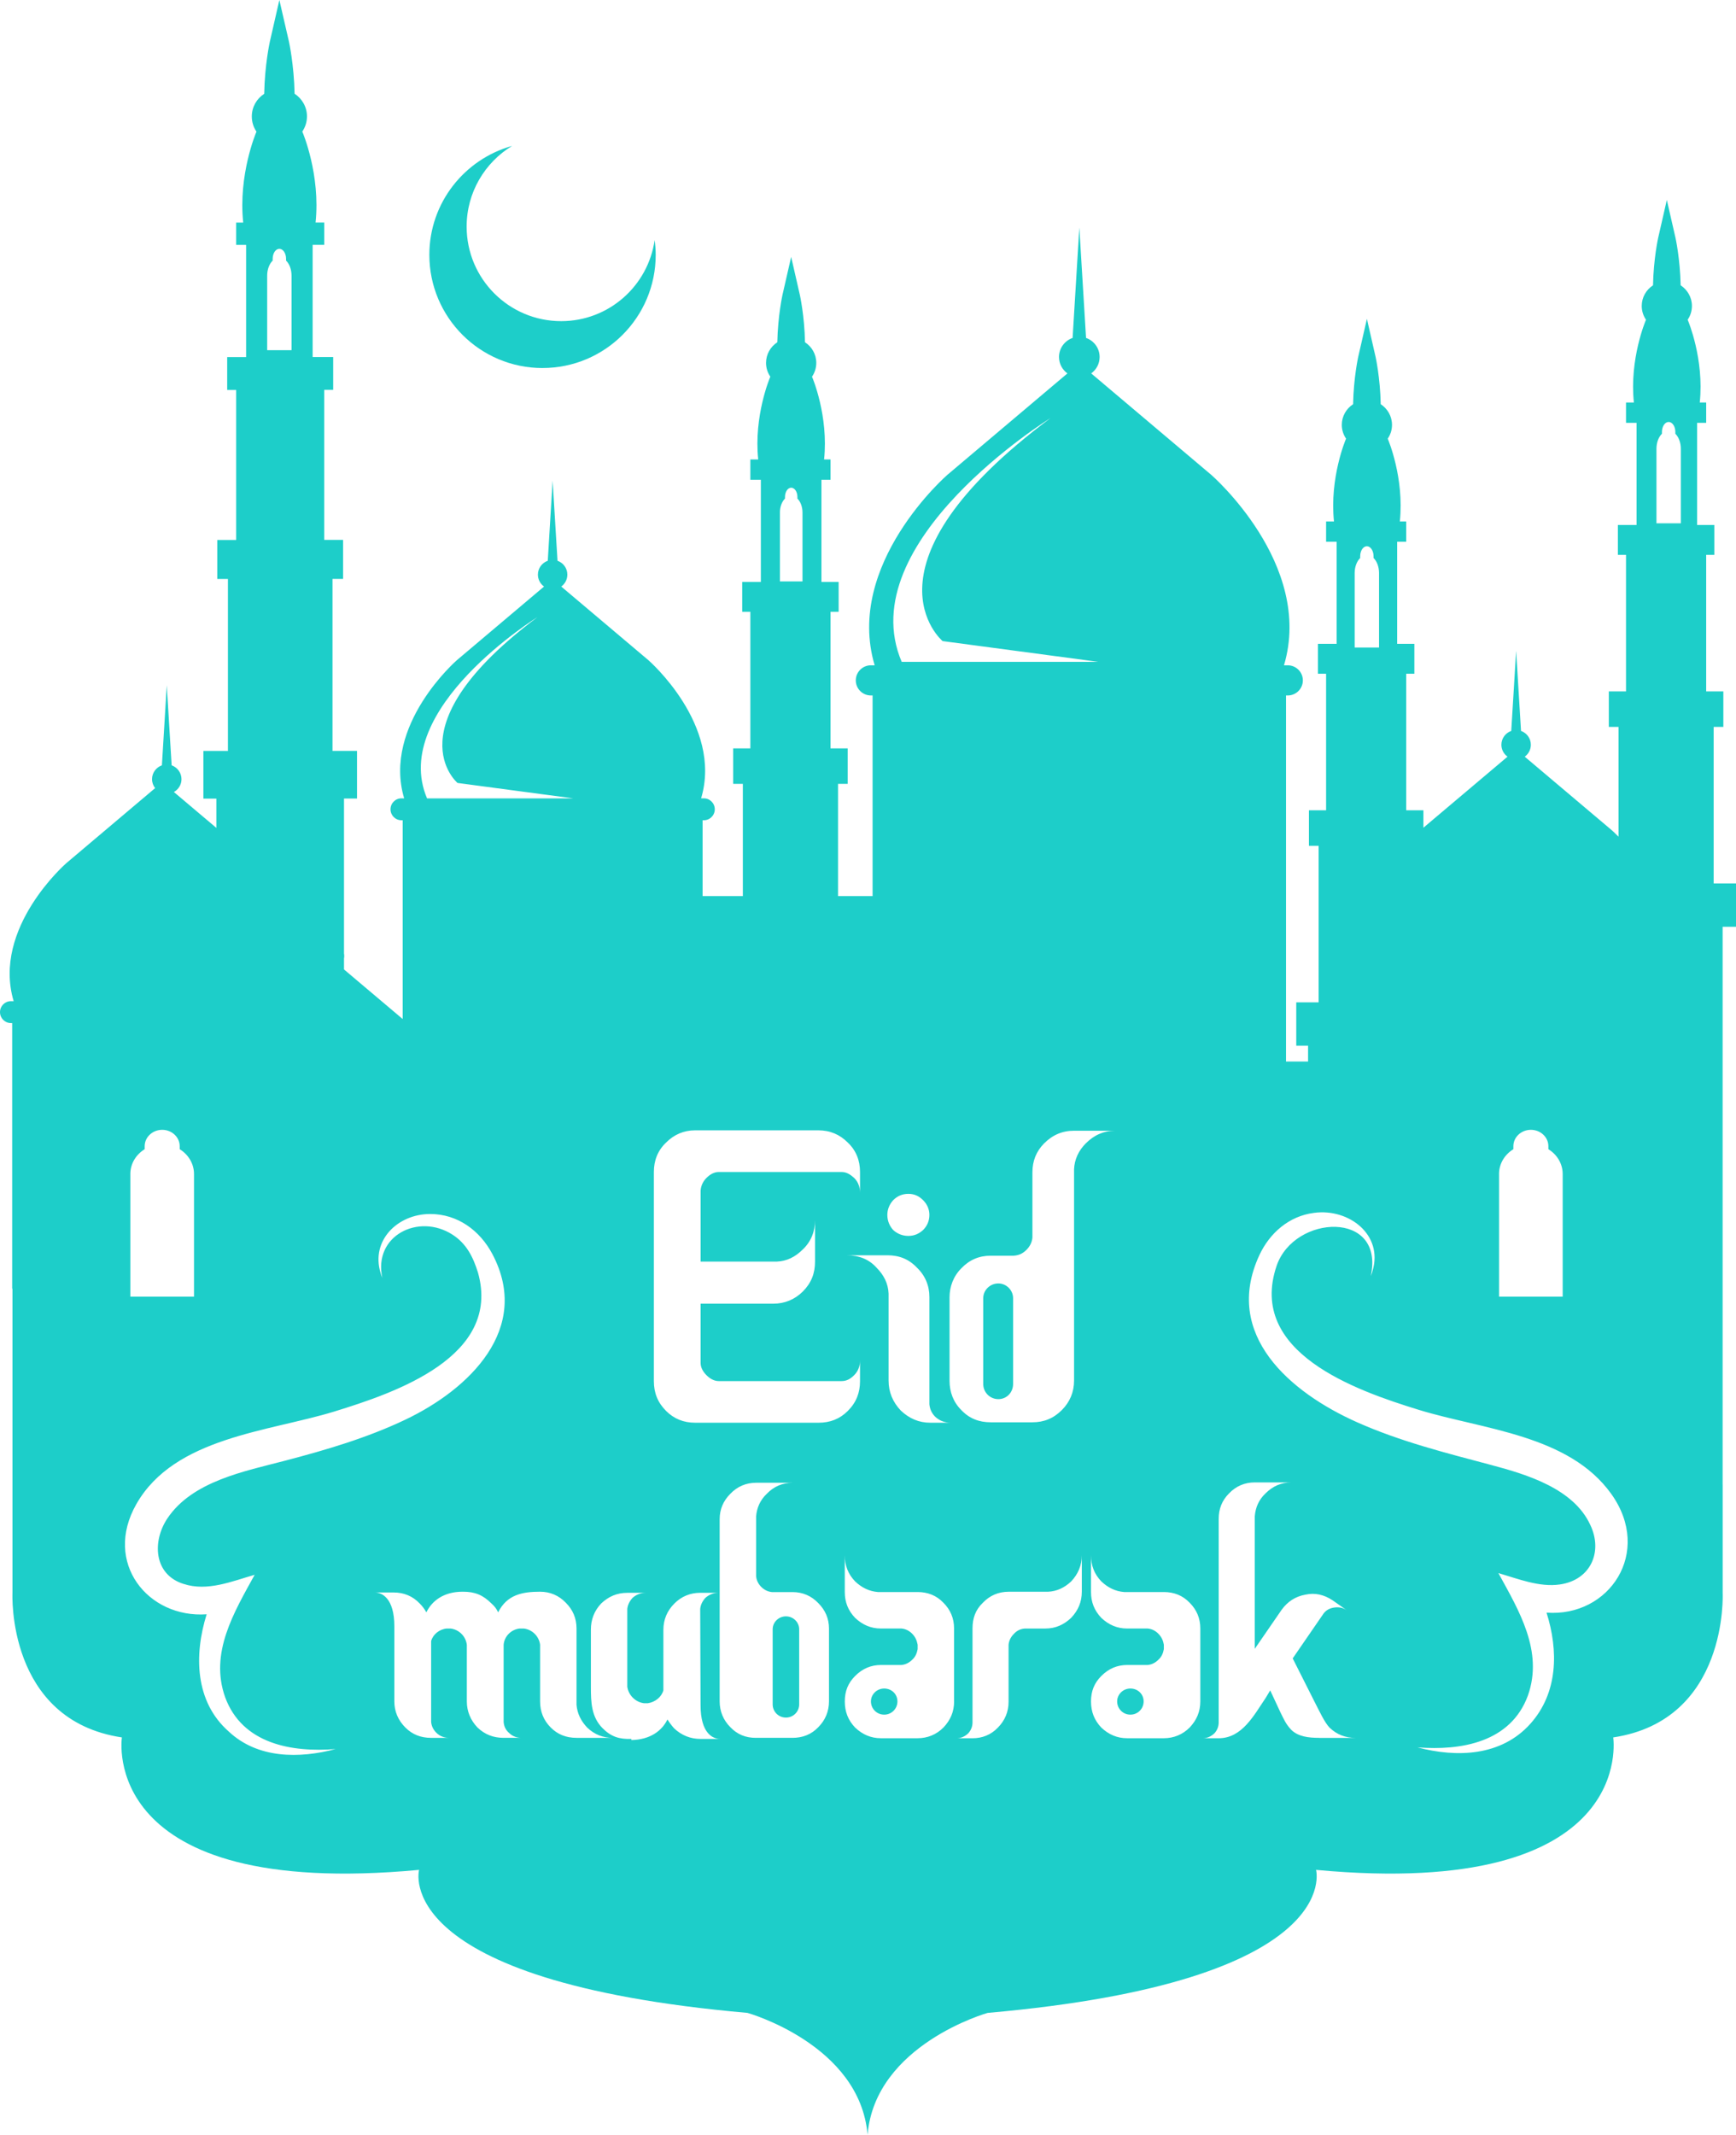 <svg xmlns="http://www.w3.org/2000/svg" width="878.42" height="1080" viewBox="0 0 878.42 1080"><g id="a"/><g id="b"><g id="c"><g id="d"><path d="M274.52 186.18c31.63.0 57.27-25.64 57.27-57.27.0-2.53-.22-5.01-.54-7.45-3.31 23.18-23.2 41.01-47.3 41.01-26.41.0-47.83-21.42-47.83-47.83.0-17.31 9.22-32.42 22.98-40.82-24.12 6.75-41.85 28.83-41.85 55.1.0 31.64 25.64 57.27 57.26 57.27z" fill="#1dcec9"/><g><path d="M571.98 854.23c-3.72.0-6.7 2.97-6.7 6.52.0 3.73 2.97 6.7 6.7 6.7s6.7-2.97 6.7-6.7-2.98-6.52-6.7-6.52z" fill="#1dcec9"/><path d="M447.4 854.23c-3.72.0-6.71 2.97-6.71 6.52.0 3.73 2.99 6.7 6.71 6.7s6.7-2.97 6.7-6.7-2.98-6.52-6.7-6.52z" fill="#1dcec9"/><path d="M505.17 649.3c-4.25.0-7.65 3.4-7.65 7.45v43.42c0 4.25 3.4 7.66 7.65 7.66s7.46-3.41 7.46-7.66v-43.42c0-4.05-3.41-7.45-7.46-7.45z" fill="#1dcec9"/><path d="M871.65 751.06V468.86h6.77v-21.92h-11.3v-79.2h4.9v-17.96h-8.69v-69.08h4.12v-15.12h-8.72v-51.66h4.6v-10.28h-3.25c2.31-22.04-5.93-41.41-5.93-41.41l-.2-.46c1.37-1.99 2.17-4.39 2.17-6.99.0-4.36-2.28-8.19-5.71-10.44-.27-13.45-2.58-23.9-2.58-23.9l-4.41-19.29-4.41 19.29s-2.32 10.45-2.58 23.9c-3.44 2.23-5.71 6.08-5.71 10.44.0 2.6.8 5 2.17 7l-.2.45s-8.25 19.37-5.94 41.41h-3.98v10.28h5.33v51.66h-9.45v15.12h4.12v69.08h-8.7v17.96h4.9v55.54c-2.06-2.09-3.36-3.23-3.36-3.23l-44.09-37.24c1.87-1.35 3.09-3.54 3.09-6.03.0-3.25-2.08-5.98-4.97-7.01l-2.47-40.51-2.47 40.51c-2.9 1.03-4.99 3.76-4.99 7.01.0 2.49 1.23 4.68 3.1 6.03l-42.56 35.94v-8.81h-8.7v-69.09h4.12v-15.12h-8.7v-51.66h4.58v-10.27h-3.23c2.31-22.05-5.94-41.41-5.94-41.41l-.19-.46c1.38-2 2.17-4.4 2.17-6.99.0-4.37-2.27-8.2-5.71-10.45-.27-13.44-2.59-23.9-2.59-23.9l-4.4-19.27-4.41 19.27s-2.31 10.45-2.58 23.9c-3.44 2.25-5.72 6.08-5.72 10.45.0 2.59.81 4.99 2.17 6.99l-.2.46s-8.23 19.36-5.92 41.41h-3.99v10.27h5.32v51.66h-9.44v15.12h4.12v69.09h-8.69v17.95h4.9v79.2h-11.31v21.92h5.98v8.02h-11.16V351.84h.87c4.21.0 7.65-3.41 7.65-7.63s-3.44-7.63-7.65-7.63h-1.9c15.21-51.2-36.79-96.34-36.79-96.34l-60.76-51.33c2.58-1.87 4.26-4.87 4.26-8.3.0-4.48-2.87-8.25-6.87-9.65l-3.4-55.85-3.4 55.85c-4 1.4-6.88 5.18-6.88 9.65.0 3.43 1.69 6.44 4.26 8.3l-60.77 51.33s-51.99 45.13-36.77 96.34h-1.91c-4.22.0-7.64 3.42-7.64 7.63s3.42 7.63 7.64 7.63h.86v101.5h-17.49v-56.78h4.89v-17.96h-8.7v-69.09h4.12v-15.12h-8.7v-51.66h4.58v-10.28h-3.24c2.32-22.04-5.92-41.41-5.92-41.41l-.2-.46c1.36-1.99 2.17-4.4 2.17-6.99.0-4.36-2.27-8.2-5.71-10.44-.26-13.45-2.59-23.9-2.59-23.9l-4.41-19.29-4.41 19.29s-2.32 10.45-2.6 23.9c-3.44 2.24-5.7 6.07-5.7 10.44.0 2.59.81 5 2.17 6.99l-.2.46s-8.24 19.36-5.93 41.41h-3.98v10.28h5.32v51.66h-9.44v15.12h4.12v69.09h-8.7v17.96h4.9v56.78h-20.36v-38.37h.62c3.06.0 5.54-2.48 5.54-5.54s-2.48-5.55-5.54-5.55h-1.37c11.04-37.15-26.7-69.91-26.7-69.91l-44.08-37.23c1.87-1.36 3.09-3.54 3.09-6.04.0-3.25-2.09-5.98-4.98-7l-2.47-40.53-2.46 40.53c-2.9 1.02-4.99 3.75-4.99 7 0 2.49 1.22 4.68 3.11 6.04l-44.09 37.23s-37.73 32.76-26.7 69.91h-1.36c-3.07.0-5.54 2.49-5.54 5.55s2.47 5.54 5.54 5.54h.61v100.55l-29.68-25.07v-5.59c.09-.39.12-.8.12-1.22s-.04-.83-.12-1.22v-78.43h6.58V379.9h-12.41v-87.03h5.37v-19.73h-9.56v-75.9h4.54v-16.61h-10.39v-56.76h5.86v-11.3h-4.38c2.54-24.22-6.51-45.5-6.51-45.5l-.22-.49c1.5-2.2 2.38-4.85 2.38-7.69.0-4.79-2.49-9-6.27-11.48-.29-14.77-2.83-26.26-2.83-26.26L141.36.0l-4.84 21.18s-2.56 11.49-2.83 26.27c-3.8 2.47-6.28 6.68-6.28 11.47.0 2.85.87 5.49 2.37 7.69l-.21.49s-9.06 21.28-6.51 45.5h-3.56v11.3h5.03v56.76h-9.57v16.61h4.54v75.9h-9.56v19.73h5.39v87.03h-12.42v24.09h6.57v14.82l-21.5-18.16c2.29-1.27 3.85-3.68 3.85-6.49.0-3.25-2.09-5.98-4.98-7.01l-2.47-40.52-2.46 40.52c-2.9 1.02-4.99 3.75-4.99 7.01.0 1.71.6 3.27 1.56 4.52l-44.86 37.9S-4.12 469.34 6.91 506.5H5.53c-3.06.0-5.53 2.47-5.53 5.54s2.47 5.54 5.53 5.54h.63v134.37h.15v153.94s-3.09 64.32 55.37 73.08c0 0-12.71 82.24 150.38 67.01.0.0-15.4 56.38 166.16 72.35.0.0 56.91 15.97 60.77 61.67 3.85-45.7 60.77-61.67 60.77-61.67 181.56-15.96 166.16-72.35 166.16-72.35 163.08 15.23 150.37-67.01 150.37-67.01 58.47-8.76 55.38-73.08 55.38-73.08v-54.83zm-113.14-157.11c0-5.27 2.89-9.88 7.26-12.57v-1.51c0-4.58 3.96-8.29 8.86-8.29s8.85 3.71 8.85 8.29v1.51c4.37 2.69 7.24 7.31 7.24 12.57v62.02h-32.2v-62.02zm-73.05-304.02c0-3.2 1.12-6 2.8-7.64v-.91c0-2.78 1.52-5.04 3.38-5.04s3.38 2.26 3.38 5.04v.91c1.68 1.64 2.78 4.44 2.78 7.64v37.67h-12.34v-37.67zm-153.92-78.42c-100.13 74.78-54.58 112.82-54.58 112.82l78.67 10.49h-99.38c-25.87-60.69 75.29-123.31 75.29-123.31zm-79.58 395.66c2.12-2.14 4.69-3.2 7.67-3.2s5.32 1.06 7.45 3.2c2.13 2.12 3.19 4.67 3.19 7.44.0 2.98-1.06 5.53-3.19 7.67-2.12 1.91-4.47 2.97-7.45 2.97s-5.54-1.06-7.67-2.97c-1.91-2.14-2.97-4.69-2.97-7.67.0-2.77 1.06-5.32 2.97-7.44zm-2.97 27.88c5.95.0 10.85 1.91 14.89 6.17 4.25 4.04 6.39 9.15 6.39 14.9v54.28c.21 2.33 1.07 4.46 2.98 6.38 2.12 1.91 4.68 2.98 7.65 2.98h-10.21c-5.74.0-10.64-2.13-14.9-6.17-4.05-4.26-6.17-9.37-6.17-15.11v-44.05c-.22-5.11-2.35-9.36-6.18-13.2-3.83-4.26-8.93-6.17-15.11-6.17h20.65zm-54.35-375.75c0-2.95 1.02-5.55 2.57-7.07v-.85c0-2.57 1.41-4.65 3.14-4.65s3.14 2.08 3.14 4.65v.85c1.54 1.51 2.57 4.11 2.57 7.07v34.84h-11.41v-34.84zm-122.46 52.74c-74.59 55.71-40.66 84.06-40.66 84.06l58.62 7.81h-74.05c-19.28-45.21 56.1-91.86 56.1-91.86zM135.19 139.48c0-3.2 1.11-6.01 2.78-7.64v-.92c0-2.78 1.51-5.04 3.39-5.04s3.39 2.27 3.39 5.04v.92c1.68 1.64 2.77 4.44 2.77 7.64v37.67h-12.33v-37.67zM65.95 593.95c0-5.27 2.89-9.88 7.26-12.57v-1.51c0-4.58 3.96-8.29 8.86-8.29s8.86 3.71 8.86 8.29v1.51c4.36 2.69 7.24 7.31 7.24 12.57v62.02h-32.21v-62.02zm27.03 207.38c11.94 3.92 24.44-1.35 35.88-4.64-10.44 19-22.92 39.55-14.94 61.94 8.71 23.7 33.76 27.97 55.88 26.24-18.28 4.81-39.33 4.94-54.05-8.88-17.21-15.14-17.58-38.85-11.18-59.32-29.67 2.1-52.52-26.07-35.55-55.78 19.31-33.81 66.92-36.58 100.16-46.8 30.99-9.54 84.58-27.73 72.7-70.21-2.43-7.79-5.73-14.66-12.97-19.3-17.11-10.97-40.11.55-35.47 21.86-.53-1.26-.79-2.09-.88-2.55-4.96-16.22 8.51-29.69 25.07-29.72 13.93-.01 25.22 8.35 31.52 20.28 20 37.9-11.87 68.46-44.04 83.76-19.45 9.26-40.15 15.33-60.95 20.78-20.35 5.34-46.8 10.3-59.45 29.16-7.74 11.57-7.03 28.47 8.27 33.2zm198.75 77.85c-5.22.0-9.51-1.67-13.04-5.21-3.73-3.73-5.4-8.2-5.4-13.22v-28.68c-.56-4.28-3.91-7.64-8.21-8.19h-2.23c-4.28.56-7.63 3.91-8.01 8.19v39.1c.18 2.05.93 3.91 2.61 5.4 1.87 1.86 3.91 2.61 6.52 2.61h-9.12c-5.22.0-9.5-1.67-13.23-5.21-3.54-3.73-5.4-8.2-5.4-13.22v-28.68c-.56-4.28-3.9-7.64-8.19-8.19h-2.04c-3.73.38-6.9 2.98-7.83 6.33v40.97c.18 2.05 1.11 3.91 2.61 5.4 1.87 1.86 4.09 2.61 6.52 2.61h-9.12c-5.22.0-9.5-1.67-13.04-5.21-3.72-3.73-5.59-8.2-5.59-13.22v-37.99c0-14.33-6.33-17.13-9.87-17.13h9.5c5.22.0 9.68 1.86 13.22 5.59 1.31 1.3 2.41 2.79 3.35 4.46 2.8-5.77 8.75-10.43 18.26-10.43h.37c5.96.0 10.05 1.68 14.33 5.97 1.5 1.3 2.62 2.79 3.36 4.46 4.46-8.94 12.28-10.43 21.22-10.43 5.02.0 9.49 1.87 13.04 5.59 3.54 3.54 5.4 7.82 5.4 13.04v38.55c.37 4.47 2.23 8.19 5.4 11.55 3.72 3.54 8 5.21 13.04 5.21h-18.44zm62.75.55c-5.21.0-9.67-1.86-13.41-5.39-1.31-1.49-2.41-2.97-3.34-4.46-2.8 5.77-8.76 10.23-18.25 10.42v-.57c-6.15.2-10.25-1.11-14.54-5.39-5.76-5.76-5.95-13.22-5.95-21.04v-28.87c0-5.03 1.68-9.5 5.21-13.22 3.73-3.54 8.01-5.4 13.22-5.4h9.32c-2.61.0-4.85.93-6.71 2.6-1.49 1.67-2.43 3.54-2.62 5.59v39.29c.57 4.28 4.11 7.82 8.4 8.37h2.04c3.72-.56 6.9-3.16 7.82-6.51V824.6c0-5.21 1.87-9.68 5.59-13.4 3.54-3.54 8.01-5.4 13.04-5.4h9.31c-2.6.0-4.85.93-6.72 2.6-1.48 1.67-2.42 3.54-2.59 5.59.0 16.2.18 32.4.18 48.6.0 14.53 6.34 17.13 9.88 17.13h-9.88zm64.99-18.98c0 5.02-1.86 9.49-5.4 13.03-3.53 3.73-8.01 5.4-13.04 5.4h-18.63c-5.02.0-9.31-1.67-12.85-5.4-3.54-3.54-5.4-8.01-5.4-13.03v-92.18c0-5.03 1.86-9.32 5.4-12.85 3.53-3.72 8.01-5.59 13.05-5.59h18.43c-5.02.0-9.49 1.87-13.04 5.59-3.35 3.17-5.03 7.08-5.39 11.36v30.35c.18 2.05 1.11 3.91 2.6 5.4 1.49 1.49 3.35 2.42 5.41 2.61h10.42c5.03.0 9.5 1.87 13.04 5.59 3.54 3.54 5.4 7.83 5.4 12.85v36.87zm-5.38-140.99h-62.36c-5.75.0-10.65-1.92-14.68-5.96-4.26-4.25-6.19-9.15-6.19-15.11V592.91c0-5.75 1.92-10.85 6.19-14.89 4.04-4.05 8.94-6.18 14.68-6.18h62.36c5.96.0 10.85 2.13 14.89 6.18 4.26 4.04 6.19 9.14 6.19 14.89v10.64c0-2.97-.85-5.53-2.98-7.65-1.92-1.71-3.83-2.98-6.38-2.98h-62.14c-2.35.0-4.48 1.28-6.18 2.98-1.71 1.71-2.77 3.83-2.98 6.38v35.97h38.53c5.11-.21 9.36-2.34 13.2-6.17 4.25-4.05 6.17-9.15 6.17-14.9v21.07c0 5.96-1.91 10.85-6.17 15.12-4.05 4.04-9.16 6.17-14.9 6.17h-36.83v30.01c0 2.35 1.28 4.48 2.98 6.18 1.7 1.71 3.83 2.97 6.18 2.97h62.14c2.56.0 4.46-1.06 6.38-2.97 2.13-2.13 2.98-4.68 2.98-7.46v10.43c0 5.96-1.92 10.86-6.19 15.11-4.04 4.05-8.92 5.96-14.89 5.96zm68.69 140.99c0 5.21-1.86 9.49-5.4 13.22-3.54 3.54-8.01 5.4-13.03 5.4h-18.63c-5.03.0-9.31-1.86-13.04-5.4-3.55-3.73-5.21-8.01-5.21-13.22s1.67-9.31 5.21-12.85c3.72-3.73 8-5.59 13.22-5.59h10.24c2.05-.18 3.91-1.12 5.4-2.61 1.68-1.49 2.42-3.35 2.79-5.4v-2.23c-.38-2.05-1.12-3.91-2.79-5.59-1.49-1.5-3.35-2.43-5.4-2.61h-10.43c-5.03.0-9.31-1.86-13.04-5.4-3.55-3.72-5.21-8-5.21-13.04V786.8c0 5.22 1.67 9.5 5.21 13.22 3.35 3.17 7.08 5.03 11.54 5.4h20.12c5.02.0 9.49 1.68 13.03 5.4 3.54 3.54 5.4 7.82 5.4 13.04v36.87zm64.62-55.5c0 5.22-1.86 9.5-5.4 13.23-3.73 3.54-8.01 5.4-13.04 5.4h-10.42c-2.25.18-4.1 1.11-5.6 2.8-1.48 1.49-2.41 3.35-2.6 5.4v28.87c0 5.03-1.86 9.49-5.4 13.04-3.53 3.73-8.01 5.4-12.85 5.4h-8.02c2.24.0 4.29-.94 5.97-2.61 1.3-1.49 2.05-3.35 2.05-5.39v-47.49c0-5.22 1.5-9.49 5.22-13.04 3.53-3.72 8.01-5.59 13.03-5.59h19.93c4.46-.19 8.38-2.04 11.73-5.21 3.54-3.72 5.4-8.19 5.4-13.22v18.44zm-3.92-213.62v106.84c0 5.74-2.13 10.85-6.18 14.89-4.26 4.26-9.14 6.18-14.89 6.18h-21.08c-5.96.0-10.86-1.91-14.9-6.18-4.05-4.04-5.96-9.15-5.96-14.89v-42.14c0-5.32 1.91-10.64 5.96-14.68 4.05-4.26 8.94-6.39 14.9-6.39h11.7c2.57-.21 4.47-1.07 6.39-2.98 1.71-1.7 2.77-3.83 2.99-6.18v-32.99c0-5.75 1.91-10.64 5.94-14.69 4.26-4.25 9.16-6.38 15.12-6.38h20.85c-5.75.0-10.64 2.13-14.89 6.38-3.62 3.62-5.75 8.09-5.96 13.2zm63.88 269.12c0 5.21-1.87 9.49-5.4 13.22-3.54 3.54-8.01 5.4-13.05 5.4h-18.62c-5.02.0-9.31-1.86-13.04-5.4-3.53-3.73-5.2-8.01-5.2-13.22s1.67-9.31 5.2-12.85c3.73-3.73 8.01-5.59 13.22-5.59h10.26c2.04-.18 3.9-1.12 5.38-2.61 1.68-1.49 2.43-3.35 2.8-5.4v-2.23c-.36-2.05-1.12-3.91-2.8-5.59-1.48-1.5-3.34-2.43-5.38-2.61h-10.44c-5.02.0-9.31-1.86-13.04-5.4-3.53-3.72-5.2-8-5.2-13.04V786.8c0 5.22 1.67 9.5 5.2 13.22 3.35 3.17 7.08 5.03 11.55 5.4h20.11c5.04.0 9.5 1.68 13.05 5.4 3.53 3.54 5.4 7.82 5.4 13.04v36.87zm60.14 18.43c-5.21.0-10.62-.56-14.16-4.1-2.8-2.97-3.72-5.4-5.41-8.74l-5.2-11.17-2.23 3.72c-5.96 8.75-11.93 20.49-23.84 20.49h-8.01c2.23.0 4.27-.94 5.96-2.61 1.31-1.49 2.05-3.35 2.05-5.39V768.39c0-5.03 1.68-9.32 5.21-12.84 3.54-3.73 8.01-5.6 13.05-5.6h18.62c-5.21.0-9.5 1.87-13.22 5.6-3.36 3.17-5.04 7.07-5.4 11.54v67.05l13.59-19.74c2.97-4.1 6.89-6.71 11.92-7.64 5.02-1.12 9.49.0 13.79 2.79l7.45 5.22c-2.06-1.49-4.28-1.87-6.71-1.49-2.24.37-3.91 1.3-5.21 2.98l-15.64 22.73 11.73 23.28c1.86 3.53 4.28 8.93 6.89 11.73 3.72 3.54 8.02 5.21 13.22 5.21h-18.43zm115.05-63.34c6.04 19.1 5.92 40.5-8.21 56.25-14.75 16.44-37.22 17.17-57.09 11.91 22.11 1.73 47.17-2.52 55.88-26.22 7.92-22.43-4.49-42.91-14.94-61.94 9.94 2.86 20.63 7.25 31.12 5.74 15.58-2.24 21.87-16.53 15.39-30.1-8.41-18.36-32-25.5-49.85-30.26-23.13-6.16-46.31-11.95-68.23-21.73-33.78-15.07-68.03-44.23-49.4-84.45 5.2-11.22 15.04-19.86 27.66-21.44 17.78-2.42 35.09 11.19 29.65 29.26-.07.4-.33 1.31-.92 2.71 7.25-33.35-38.69-31.31-47.64-5.19-14.83 43.81 39.93 63.01 71.9 72.85 32.35 9.95 76.07 12.57 97.49 42.62 21 29.46-1.02 62.35-32.81 59.99zm67.96-551.1h-12.34v-37.67c0-3.2 1.1-6.01 2.78-7.64v-.92c0-2.78 1.52-5.04 3.39-5.04s3.39 2.25 3.39 5.04v.92c1.67 1.63 2.78 4.44 2.78 7.64v37.67z" fill="#1dcec9"/><path d="M397.68 817.72c-3.72.0-6.71 2.98-6.71 6.53v37.99c0 3.72 2.98 6.69 6.71 6.69s6.71-2.97 6.71-6.69v-37.99c0-3.54-2.98-6.53-6.71-6.53z" fill="#1dcec9"/></g></g></g></g></svg>